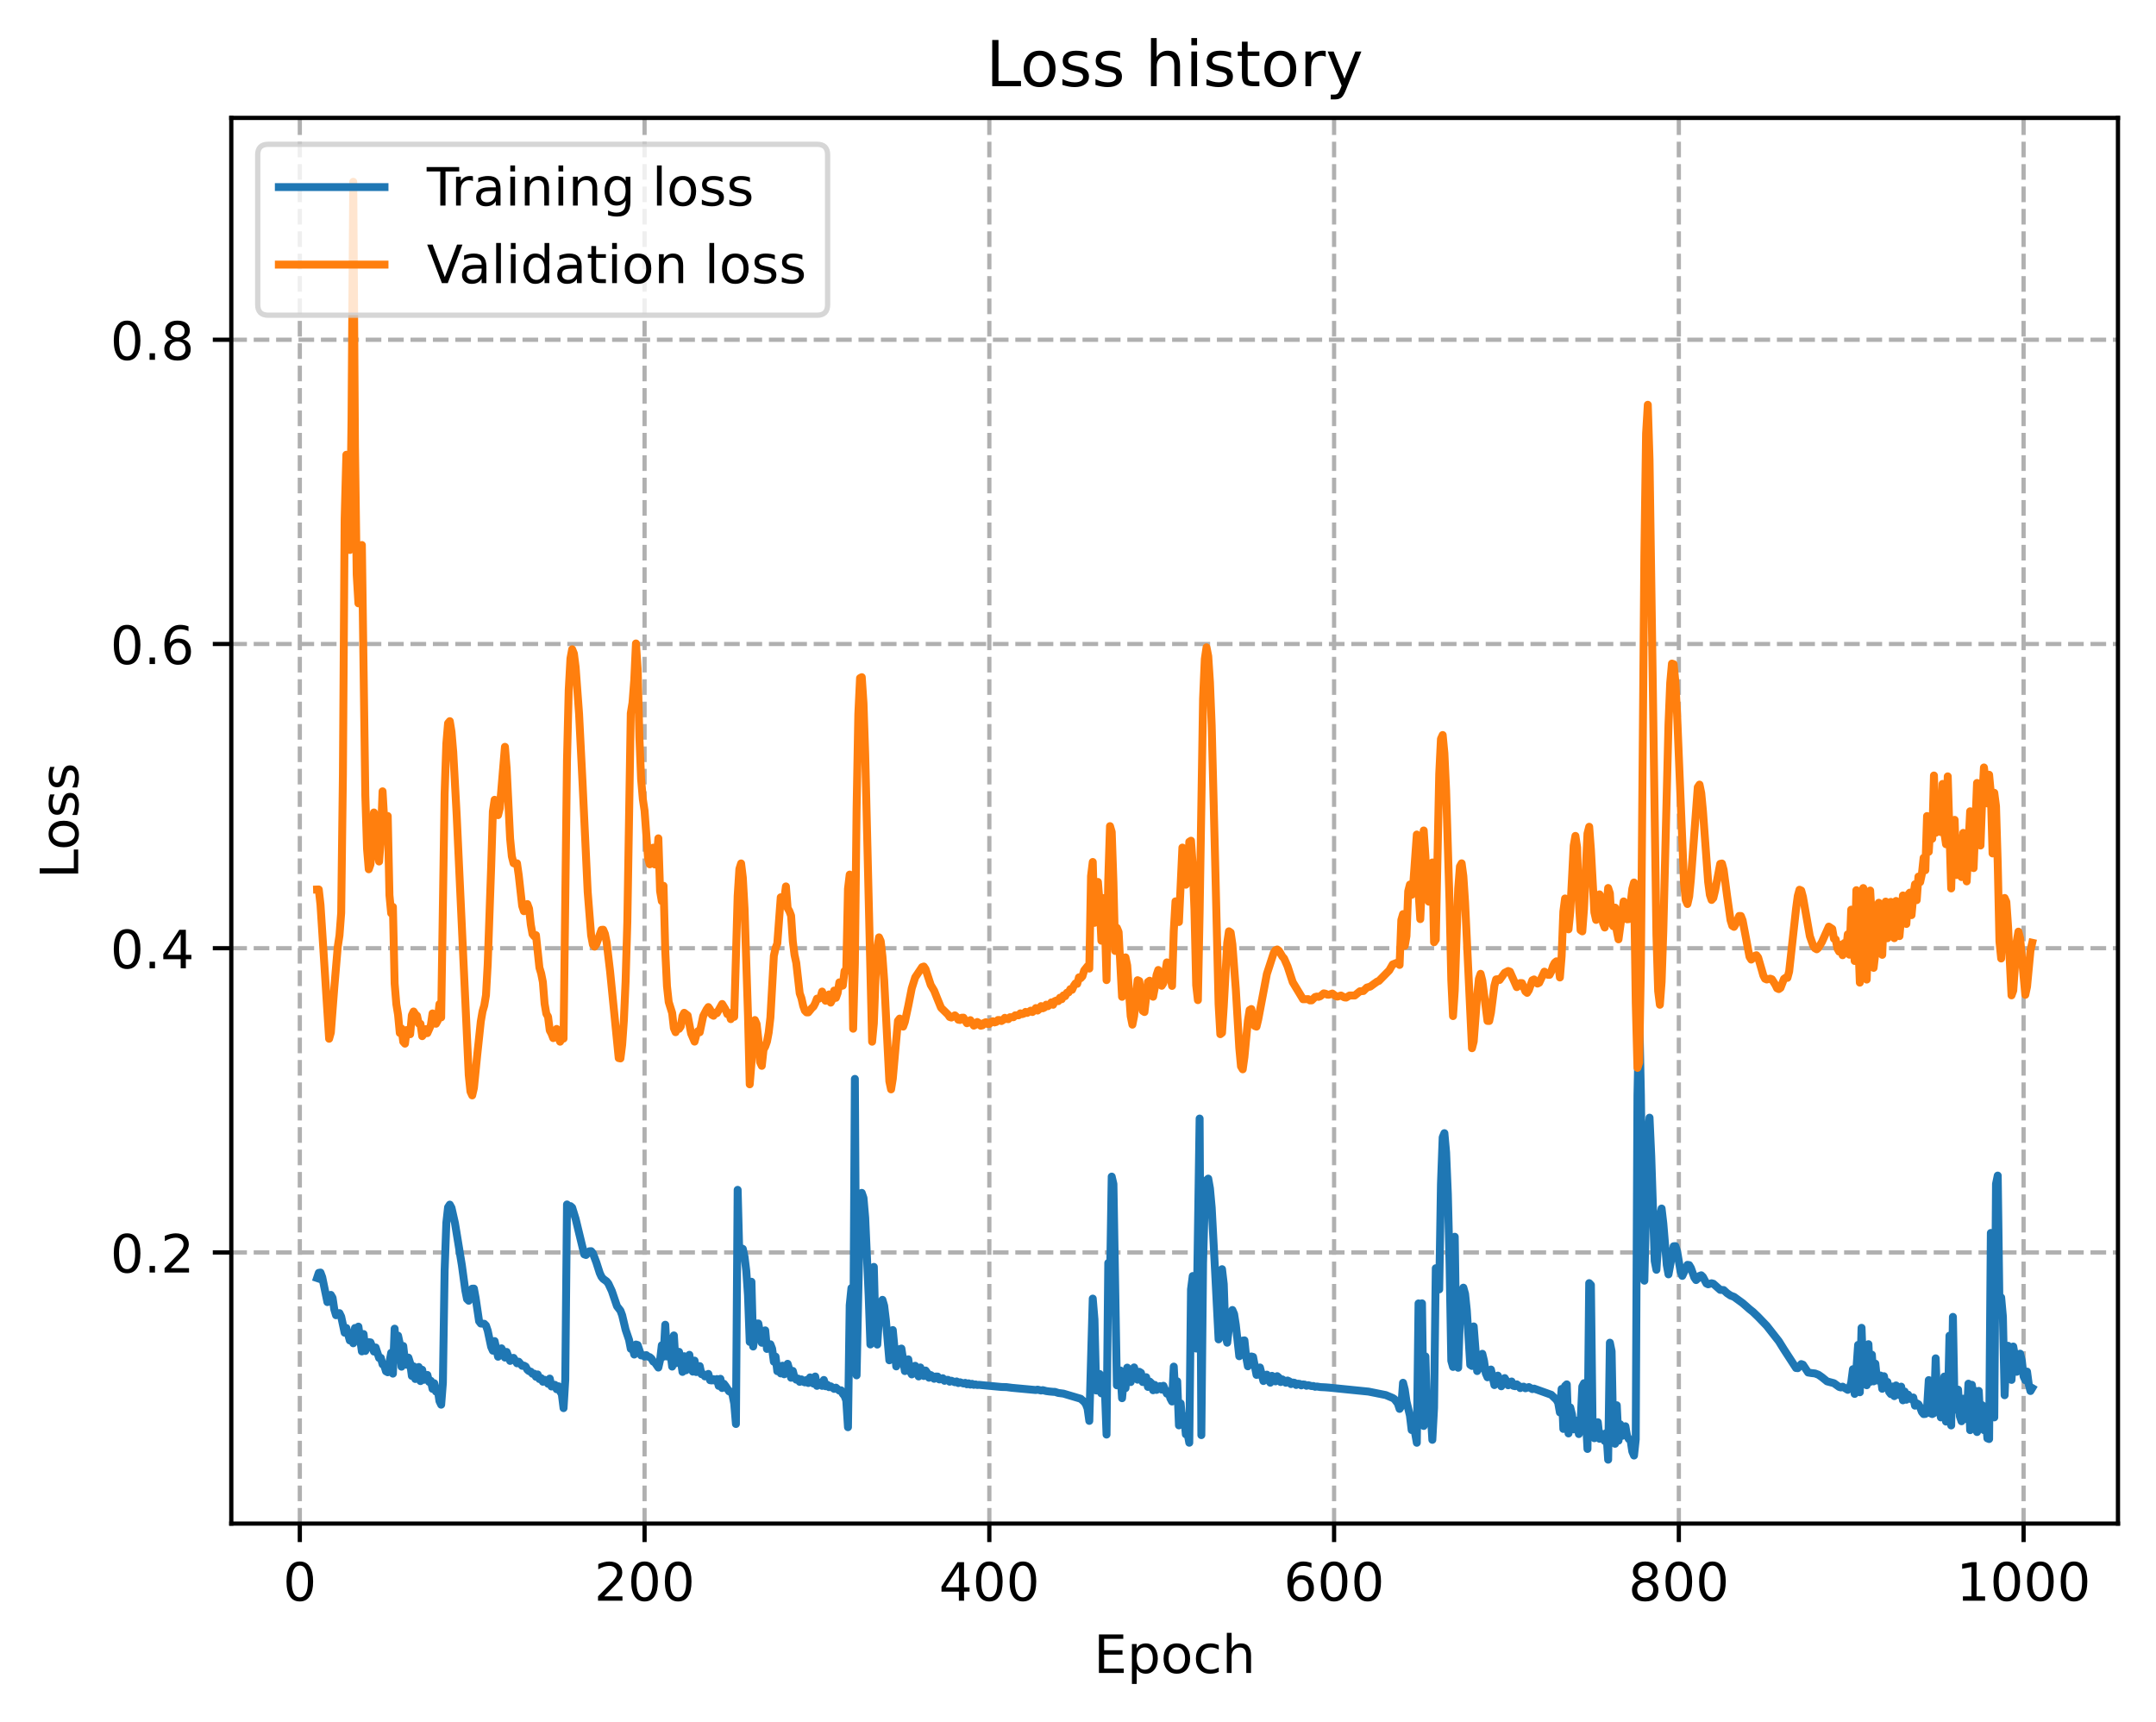 <?xml version="1.0" encoding="utf-8" standalone="no"?>
<!DOCTYPE svg PUBLIC "-//W3C//DTD SVG 1.1//EN"
  "http://www.w3.org/Graphics/SVG/1.1/DTD/svg11.dtd">
<!-- Created with matplotlib (https://matplotlib.org/) -->
<svg height="325.986pt" version="1.1" viewBox="0 0 408.101 325.986" width="408.101pt" xmlns="http://www.w3.org/2000/svg" xmlns:xlink="http://www.w3.org/1999/xlink">
 <defs>
  <style type="text/css">
*{stroke-linecap:butt;stroke-linejoin:round;}
  </style>
 </defs>
 <g id="figure_1">
  <g id="patch_1">
   <path d="M 0 325.986 
L 408.101 325.986 
L 408.101 0 
L 0 0 
z
" style="fill:#ffffff;"/>
  </g>
  <g id="axes_1">
   <g id="patch_2">
    <path d="M 43.781 288.43 
L 400.901 288.43 
L 400.901 22.318 
L 43.781 22.318 
z
" style="fill:#ffffff;"/>
   </g>
   <g id="matplotlib.axis_1">
    <g id="xtick_1">
     <g id="line2d_1">
      <path clip-path="url(#pefa8f938ba)" d="M 56.751 288.43 
L 56.751 22.318 
" style="fill:none;stroke:#b0b0b0;stroke-dasharray:2.96,1.28;stroke-dashoffset:0;stroke-width:0.8;"/>
     </g>
     <g id="line2d_2">
      <defs>
       <path d="M 0 0 
L 0 3.5 
" id="m67a3e773f5" style="stroke:#000000;stroke-width:0.8;"/>
      </defs>
      <g>
       <use style="stroke:#000000;stroke-width:0.8;" x="56.751" xlink:href="#m67a3e773f5" y="288.43"/>
      </g>
     </g>
     <g id="text_1">
      <!-- 0 -->
      <defs>
       <path d="M 31.781 66.406 
Q 24.172 66.406 20.328 58.906 
Q 16.5 51.422 16.5 36.375 
Q 16.5 21.391 20.328 13.891 
Q 24.172 6.391 31.781 6.391 
Q 39.453 6.391 43.281 13.891 
Q 47.125 21.391 47.125 36.375 
Q 47.125 51.422 43.281 58.906 
Q 39.453 66.406 31.781 66.406 
z
M 31.781 74.219 
Q 44.047 74.219 50.516 64.516 
Q 56.984 54.828 56.984 36.375 
Q 56.984 17.969 50.516 8.266 
Q 44.047 -1.422 31.781 -1.422 
Q 19.531 -1.422 13.062 8.266 
Q 6.594 17.969 6.594 36.375 
Q 6.594 54.828 13.062 64.516 
Q 19.531 74.219 31.781 74.219 
z
" id="DejaVuSans-48"/>
      </defs>
      <g transform="translate(53.57 303.029)scale(0.1 -0.1)">
       <use xlink:href="#DejaVuSans-48"/>
      </g>
     </g>
    </g>
    <g id="xtick_2">
     <g id="line2d_3">
      <path clip-path="url(#pefa8f938ba)" d="M 122.008 288.43 
L 122.008 22.318 
" style="fill:none;stroke:#b0b0b0;stroke-dasharray:2.96,1.28;stroke-dashoffset:0;stroke-width:0.8;"/>
     </g>
     <g id="line2d_4">
      <g>
       <use style="stroke:#000000;stroke-width:0.8;" x="122.008" xlink:href="#m67a3e773f5" y="288.43"/>
      </g>
     </g>
     <g id="text_2">
      <!-- 200 -->
      <defs>
       <path d="M 19.188 8.297 
L 53.609 8.297 
L 53.609 0 
L 7.328 0 
L 7.328 8.297 
Q 12.938 14.109 22.625 23.891 
Q 32.328 33.688 34.812 36.531 
Q 39.547 41.844 41.422 45.531 
Q 43.312 49.219 43.312 52.781 
Q 43.312 58.594 39.234 62.25 
Q 35.156 65.922 28.609 65.922 
Q 23.969 65.922 18.812 64.312 
Q 13.672 62.703 7.812 59.422 
L 7.812 69.391 
Q 13.766 71.781 18.938 73 
Q 24.125 74.219 28.422 74.219 
Q 39.75 74.219 46.484 68.547 
Q 53.219 62.891 53.219 53.422 
Q 53.219 48.922 51.531 44.891 
Q 49.859 40.875 45.406 35.406 
Q 44.188 33.984 37.641 27.219 
Q 31.109 20.453 19.188 8.297 
z
" id="DejaVuSans-50"/>
      </defs>
      <g transform="translate(112.465 303.029)scale(0.1 -0.1)">
       <use xlink:href="#DejaVuSans-50"/>
       <use x="63.623" xlink:href="#DejaVuSans-48"/>
       <use x="127.246" xlink:href="#DejaVuSans-48"/>
      </g>
     </g>
    </g>
    <g id="xtick_3">
     <g id="line2d_5">
      <path clip-path="url(#pefa8f938ba)" d="M 187.266 288.43 
L 187.266 22.318 
" style="fill:none;stroke:#b0b0b0;stroke-dasharray:2.96,1.28;stroke-dashoffset:0;stroke-width:0.8;"/>
     </g>
     <g id="line2d_6">
      <g>
       <use style="stroke:#000000;stroke-width:0.8;" x="187.266" xlink:href="#m67a3e773f5" y="288.43"/>
      </g>
     </g>
     <g id="text_3">
      <!-- 400 -->
      <defs>
       <path d="M 37.797 64.312 
L 12.891 25.391 
L 37.797 25.391 
z
M 35.203 72.906 
L 47.609 72.906 
L 47.609 25.391 
L 58.016 25.391 
L 58.016 17.188 
L 47.609 17.188 
L 47.609 0 
L 37.797 0 
L 37.797 17.188 
L 4.891 17.188 
L 4.891 26.703 
z
" id="DejaVuSans-52"/>
      </defs>
      <g transform="translate(177.722 303.029)scale(0.1 -0.1)">
       <use xlink:href="#DejaVuSans-52"/>
       <use x="63.623" xlink:href="#DejaVuSans-48"/>
       <use x="127.246" xlink:href="#DejaVuSans-48"/>
      </g>
     </g>
    </g>
    <g id="xtick_4">
     <g id="line2d_7">
      <path clip-path="url(#pefa8f938ba)" d="M 252.523 288.43 
L 252.523 22.318 
" style="fill:none;stroke:#b0b0b0;stroke-dasharray:2.96,1.28;stroke-dashoffset:0;stroke-width:0.8;"/>
     </g>
     <g id="line2d_8">
      <g>
       <use style="stroke:#000000;stroke-width:0.8;" x="252.523" xlink:href="#m67a3e773f5" y="288.43"/>
      </g>
     </g>
     <g id="text_4">
      <!-- 600 -->
      <defs>
       <path d="M 33.016 40.375 
Q 26.375 40.375 22.484 35.828 
Q 18.609 31.297 18.609 23.391 
Q 18.609 15.531 22.484 10.953 
Q 26.375 6.391 33.016 6.391 
Q 39.656 6.391 43.531 10.953 
Q 47.406 15.531 47.406 23.391 
Q 47.406 31.297 43.531 35.828 
Q 39.656 40.375 33.016 40.375 
z
M 52.594 71.297 
L 52.594 62.312 
Q 48.875 64.062 45.094 64.984 
Q 41.312 65.922 37.594 65.922 
Q 27.828 65.922 22.672 59.328 
Q 17.531 52.734 16.797 39.406 
Q 19.672 43.656 24.016 45.922 
Q 28.375 48.188 33.594 48.188 
Q 44.578 48.188 50.953 41.516 
Q 57.328 34.859 57.328 23.391 
Q 57.328 12.156 50.688 5.359 
Q 44.047 -1.422 33.016 -1.422 
Q 20.359 -1.422 13.672 8.266 
Q 6.984 17.969 6.984 36.375 
Q 6.984 53.656 15.188 63.938 
Q 23.391 74.219 37.203 74.219 
Q 40.922 74.219 44.703 73.484 
Q 48.484 72.75 52.594 71.297 
z
" id="DejaVuSans-54"/>
      </defs>
      <g transform="translate(242.979 303.029)scale(0.1 -0.1)">
       <use xlink:href="#DejaVuSans-54"/>
       <use x="63.623" xlink:href="#DejaVuSans-48"/>
       <use x="127.246" xlink:href="#DejaVuSans-48"/>
      </g>
     </g>
    </g>
    <g id="xtick_5">
     <g id="line2d_9">
      <path clip-path="url(#pefa8f938ba)" d="M 317.78 288.43 
L 317.78 22.318 
" style="fill:none;stroke:#b0b0b0;stroke-dasharray:2.96,1.28;stroke-dashoffset:0;stroke-width:0.8;"/>
     </g>
     <g id="line2d_10">
      <g>
       <use style="stroke:#000000;stroke-width:0.8;" x="317.78" xlink:href="#m67a3e773f5" y="288.43"/>
      </g>
     </g>
     <g id="text_5">
      <!-- 800 -->
      <defs>
       <path d="M 31.781 34.625 
Q 24.75 34.625 20.719 30.859 
Q 16.703 27.094 16.703 20.516 
Q 16.703 13.922 20.719 10.156 
Q 24.75 6.391 31.781 6.391 
Q 38.812 6.391 42.859 10.172 
Q 46.922 13.969 46.922 20.516 
Q 46.922 27.094 42.891 30.859 
Q 38.875 34.625 31.781 34.625 
z
M 21.922 38.812 
Q 15.578 40.375 12.031 44.719 
Q 8.5 49.078 8.5 55.328 
Q 8.5 64.062 14.719 69.141 
Q 20.953 74.219 31.781 74.219 
Q 42.672 74.219 48.875 69.141 
Q 55.078 64.062 55.078 55.328 
Q 55.078 49.078 51.531 44.719 
Q 48 40.375 41.703 38.812 
Q 48.828 37.156 52.797 32.312 
Q 56.781 27.484 56.781 20.516 
Q 56.781 9.906 50.312 4.234 
Q 43.844 -1.422 31.781 -1.422 
Q 19.734 -1.422 13.25 4.234 
Q 6.781 9.906 6.781 20.516 
Q 6.781 27.484 10.781 32.312 
Q 14.797 37.156 21.922 38.812 
z
M 18.312 54.391 
Q 18.312 48.734 21.844 45.562 
Q 25.391 42.391 31.781 42.391 
Q 38.141 42.391 41.719 45.562 
Q 45.312 48.734 45.312 54.391 
Q 45.312 60.062 41.719 63.234 
Q 38.141 66.406 31.781 66.406 
Q 25.391 66.406 21.844 63.234 
Q 18.312 60.062 18.312 54.391 
z
" id="DejaVuSans-56"/>
      </defs>
      <g transform="translate(308.236 303.029)scale(0.1 -0.1)">
       <use xlink:href="#DejaVuSans-56"/>
       <use x="63.623" xlink:href="#DejaVuSans-48"/>
       <use x="127.246" xlink:href="#DejaVuSans-48"/>
      </g>
     </g>
    </g>
    <g id="xtick_6">
     <g id="line2d_11">
      <path clip-path="url(#pefa8f938ba)" d="M 383.037 288.43 
L 383.037 22.318 
" style="fill:none;stroke:#b0b0b0;stroke-dasharray:2.96,1.28;stroke-dashoffset:0;stroke-width:0.8;"/>
     </g>
     <g id="line2d_12">
      <g>
       <use style="stroke:#000000;stroke-width:0.8;" x="383.037" xlink:href="#m67a3e773f5" y="288.43"/>
      </g>
     </g>
     <g id="text_6">
      <!-- 1000 -->
      <defs>
       <path d="M 12.406 8.297 
L 28.516 8.297 
L 28.516 63.922 
L 10.984 60.406 
L 10.984 69.391 
L 28.422 72.906 
L 38.281 72.906 
L 38.281 8.297 
L 54.391 8.297 
L 54.391 0 
L 12.406 0 
z
" id="DejaVuSans-49"/>
      </defs>
      <g transform="translate(370.312 303.029)scale(0.1 -0.1)">
       <use xlink:href="#DejaVuSans-49"/>
       <use x="63.623" xlink:href="#DejaVuSans-48"/>
       <use x="127.246" xlink:href="#DejaVuSans-48"/>
       <use x="190.869" xlink:href="#DejaVuSans-48"/>
      </g>
     </g>
    </g>
    <g id="text_7">
     <!-- Epoch -->
     <defs>
      <path d="M 9.812 72.906 
L 55.906 72.906 
L 55.906 64.594 
L 19.672 64.594 
L 19.672 43.016 
L 54.391 43.016 
L 54.391 34.719 
L 19.672 34.719 
L 19.672 8.297 
L 56.781 8.297 
L 56.781 0 
L 9.812 0 
z
" id="DejaVuSans-69"/>
      <path d="M 18.109 8.203 
L 18.109 -20.797 
L 9.078 -20.797 
L 9.078 54.688 
L 18.109 54.688 
L 18.109 46.391 
Q 20.953 51.266 25.266 53.625 
Q 29.594 56 35.594 56 
Q 45.562 56 51.781 48.094 
Q 58.016 40.188 58.016 27.297 
Q 58.016 14.406 51.781 6.484 
Q 45.562 -1.422 35.594 -1.422 
Q 29.594 -1.422 25.266 0.953 
Q 20.953 3.328 18.109 8.203 
z
M 48.688 27.297 
Q 48.688 37.203 44.609 42.844 
Q 40.531 48.484 33.406 48.484 
Q 26.266 48.484 22.188 42.844 
Q 18.109 37.203 18.109 27.297 
Q 18.109 17.391 22.188 11.75 
Q 26.266 6.109 33.406 6.109 
Q 40.531 6.109 44.609 11.75 
Q 48.688 17.391 48.688 27.297 
z
" id="DejaVuSans-112"/>
      <path d="M 30.609 48.391 
Q 23.391 48.391 19.188 42.75 
Q 14.984 37.109 14.984 27.297 
Q 14.984 17.484 19.156 11.844 
Q 23.344 6.203 30.609 6.203 
Q 37.797 6.203 41.984 11.859 
Q 46.188 17.531 46.188 27.297 
Q 46.188 37.016 41.984 42.703 
Q 37.797 48.391 30.609 48.391 
z
M 30.609 56 
Q 42.328 56 49.016 48.375 
Q 55.719 40.766 55.719 27.297 
Q 55.719 13.875 49.016 6.219 
Q 42.328 -1.422 30.609 -1.422 
Q 18.844 -1.422 12.172 6.219 
Q 5.516 13.875 5.516 27.297 
Q 5.516 40.766 12.172 48.375 
Q 18.844 56 30.609 56 
z
" id="DejaVuSans-111"/>
      <path d="M 48.781 52.594 
L 48.781 44.188 
Q 44.969 46.297 41.141 47.344 
Q 37.312 48.391 33.406 48.391 
Q 24.656 48.391 19.812 42.844 
Q 14.984 37.312 14.984 27.297 
Q 14.984 17.281 19.812 11.734 
Q 24.656 6.203 33.406 6.203 
Q 37.312 6.203 41.141 7.25 
Q 44.969 8.297 48.781 10.406 
L 48.781 2.094 
Q 45.016 0.344 40.984 -0.531 
Q 36.969 -1.422 32.422 -1.422 
Q 20.062 -1.422 12.781 6.344 
Q 5.516 14.109 5.516 27.297 
Q 5.516 40.672 12.859 48.328 
Q 20.219 56 33.016 56 
Q 37.156 56 41.109 55.141 
Q 45.062 54.297 48.781 52.594 
z
" id="DejaVuSans-99"/>
      <path d="M 54.891 33.016 
L 54.891 0 
L 45.906 0 
L 45.906 32.719 
Q 45.906 40.484 42.875 44.328 
Q 39.844 48.188 33.797 48.188 
Q 26.516 48.188 22.312 43.547 
Q 18.109 38.922 18.109 30.906 
L 18.109 0 
L 9.078 0 
L 9.078 75.984 
L 18.109 75.984 
L 18.109 46.188 
Q 21.344 51.125 25.703 53.562 
Q 30.078 56 35.797 56 
Q 45.219 56 50.047 50.172 
Q 54.891 44.344 54.891 33.016 
z
" id="DejaVuSans-104"/>
     </defs>
     <g transform="translate(207.03 316.707)scale(0.1 -0.1)">
      <use xlink:href="#DejaVuSans-69"/>
      <use x="63.184" xlink:href="#DejaVuSans-112"/>
      <use x="126.66" xlink:href="#DejaVuSans-111"/>
      <use x="187.842" xlink:href="#DejaVuSans-99"/>
      <use x="242.822" xlink:href="#DejaVuSans-104"/>
     </g>
    </g>
   </g>
   <g id="matplotlib.axis_2">
    <g id="ytick_1">
     <g id="line2d_13">
      <path clip-path="url(#pefa8f938ba)" d="M 43.781 237.1 
L 400.901 237.1 
" style="fill:none;stroke:#b0b0b0;stroke-dasharray:2.96,1.28;stroke-dashoffset:0;stroke-width:0.8;"/>
     </g>
     <g id="line2d_14">
      <defs>
       <path d="M 0 0 
L -3.5 0 
" id="m43a30f9b31" style="stroke:#000000;stroke-width:0.8;"/>
      </defs>
      <g>
       <use style="stroke:#000000;stroke-width:0.8;" x="43.781" xlink:href="#m43a30f9b31" y="237.1"/>
      </g>
     </g>
     <g id="text_8">
      <!-- 0.2 -->
      <defs>
       <path d="M 10.688 12.406 
L 21 12.406 
L 21 0 
L 10.688 0 
z
" id="DejaVuSans-46"/>
      </defs>
      <g transform="translate(20.878 240.899)scale(0.1 -0.1)">
       <use xlink:href="#DejaVuSans-48"/>
       <use x="63.623" xlink:href="#DejaVuSans-46"/>
       <use x="95.41" xlink:href="#DejaVuSans-50"/>
      </g>
     </g>
    </g>
    <g id="ytick_2">
     <g id="line2d_15">
      <path clip-path="url(#pefa8f938ba)" d="M 43.781 179.506 
L 400.901 179.506 
" style="fill:none;stroke:#b0b0b0;stroke-dasharray:2.96,1.28;stroke-dashoffset:0;stroke-width:0.8;"/>
     </g>
     <g id="line2d_16">
      <g>
       <use style="stroke:#000000;stroke-width:0.8;" x="43.781" xlink:href="#m43a30f9b31" y="179.506"/>
      </g>
     </g>
     <g id="text_9">
      <!-- 0.4 -->
      <g transform="translate(20.878 183.305)scale(0.1 -0.1)">
       <use xlink:href="#DejaVuSans-48"/>
       <use x="63.623" xlink:href="#DejaVuSans-46"/>
       <use x="95.41" xlink:href="#DejaVuSans-52"/>
      </g>
     </g>
    </g>
    <g id="ytick_3">
     <g id="line2d_17">
      <path clip-path="url(#pefa8f938ba)" d="M 43.781 121.912 
L 400.901 121.912 
" style="fill:none;stroke:#b0b0b0;stroke-dasharray:2.96,1.28;stroke-dashoffset:0;stroke-width:0.8;"/>
     </g>
     <g id="line2d_18">
      <g>
       <use style="stroke:#000000;stroke-width:0.8;" x="43.781" xlink:href="#m43a30f9b31" y="121.912"/>
      </g>
     </g>
     <g id="text_10">
      <!-- 0.6 -->
      <g transform="translate(20.878 125.711)scale(0.1 -0.1)">
       <use xlink:href="#DejaVuSans-48"/>
       <use x="63.623" xlink:href="#DejaVuSans-46"/>
       <use x="95.41" xlink:href="#DejaVuSans-54"/>
      </g>
     </g>
    </g>
    <g id="ytick_4">
     <g id="line2d_19">
      <path clip-path="url(#pefa8f938ba)" d="M 43.781 64.318 
L 400.901 64.318 
" style="fill:none;stroke:#b0b0b0;stroke-dasharray:2.96,1.28;stroke-dashoffset:0;stroke-width:0.8;"/>
     </g>
     <g id="line2d_20">
      <g>
       <use style="stroke:#000000;stroke-width:0.8;" x="43.781" xlink:href="#m43a30f9b31" y="64.318"/>
      </g>
     </g>
     <g id="text_11">
      <!-- 0.8 -->
      <g transform="translate(20.878 68.117)scale(0.1 -0.1)">
       <use xlink:href="#DejaVuSans-48"/>
       <use x="63.623" xlink:href="#DejaVuSans-46"/>
       <use x="95.41" xlink:href="#DejaVuSans-56"/>
      </g>
     </g>
    </g>
    <g id="text_12">
     <!-- Loss -->
     <defs>
      <path d="M 9.812 72.906 
L 19.672 72.906 
L 19.672 8.297 
L 55.172 8.297 
L 55.172 0 
L 9.812 0 
z
" id="DejaVuSans-76"/>
      <path d="M 44.281 53.078 
L 44.281 44.578 
Q 40.484 46.531 36.375 47.5 
Q 32.281 48.484 27.875 48.484 
Q 21.188 48.484 17.844 46.438 
Q 14.5 44.391 14.5 40.281 
Q 14.5 37.156 16.891 35.375 
Q 19.281 33.594 26.516 31.984 
L 29.594 31.297 
Q 39.156 29.25 43.188 25.516 
Q 47.219 21.781 47.219 15.094 
Q 47.219 7.469 41.188 3.016 
Q 35.156 -1.422 24.609 -1.422 
Q 20.219 -1.422 15.453 -0.562 
Q 10.688 0.297 5.422 2 
L 5.422 11.281 
Q 10.406 8.688 15.234 7.391 
Q 20.062 6.109 24.812 6.109 
Q 31.156 6.109 34.562 8.281 
Q 37.984 10.453 37.984 14.406 
Q 37.984 18.062 35.516 20.016 
Q 33.062 21.969 24.703 23.781 
L 21.578 24.516 
Q 13.234 26.266 9.516 29.906 
Q 5.812 33.547 5.812 39.891 
Q 5.812 47.609 11.281 51.797 
Q 16.75 56 26.812 56 
Q 31.781 56 36.172 55.266 
Q 40.578 54.547 44.281 53.078 
z
" id="DejaVuSans-115"/>
     </defs>
     <g transform="translate(14.798 166.341)rotate(-90)scale(0.1 -0.1)">
      <use xlink:href="#DejaVuSans-76"/>
      <use x="53.963" xlink:href="#DejaVuSans-111"/>
      <use x="115.145" xlink:href="#DejaVuSans-115"/>
      <use x="167.244" xlink:href="#DejaVuSans-115"/>
     </g>
    </g>
   </g>
   <g id="line2d_21">
    <path clip-path="url(#pefa8f938ba)" d="M 60.014 241.942 
L 60.34 240.964 
L 60.667 240.912 
L 60.993 241.787 
L 61.972 246.502 
L 62.298 246.365 
L 62.624 245.133 
L 62.951 245.687 
L 63.277 247.888 
L 63.603 248.984 
L 64.256 248.587 
L 64.582 249.251 
L 65.235 252.294 
L 65.561 251.401 
L 66.213 253.763 
L 66.54 253.012 
L 66.866 254.295 
L 67.192 251.4 
L 67.519 252.845 
L 67.845 251.142 
L 68.497 255.835 
L 68.824 252.547 
L 69.15 255.751 
L 69.803 254.086 
L 70.129 254.123 
L 70.781 255.863 
L 71.108 255.091 
L 71.76 257.086 
L 72.087 257.053 
L 72.413 258.283 
L 72.739 258.53 
L 73.065 259.603 
L 73.392 259.784 
L 74.044 256.094 
L 74.371 260.045 
L 74.697 251.53 
L 75.023 257.41 
L 75.349 252.853 
L 75.676 254.375 
L 76.002 258.726 
L 76.328 254.809 
L 76.655 257.691 
L 76.981 258.364 
L 77.307 257.008 
L 77.633 258.043 
L 77.96 260.484 
L 78.286 258.662 
L 78.612 261.057 
L 78.939 258.949 
L 79.265 258.781 
L 79.591 261.455 
L 79.917 259.31 
L 80.244 261.21 
L 80.57 260.628 
L 80.896 260.285 
L 81.223 261.616 
L 81.549 261.397 
L 81.875 262.932 
L 82.201 261.86 
L 82.528 263.442 
L 82.854 262.996 
L 83.18 265.242 
L 83.507 265.924 
L 83.833 261.77 
L 84.159 240.585 
L 84.485 231.48 
L 84.812 228.545 
L 85.138 228.047 
L 85.464 228.651 
L 86.117 231.533 
L 87.422 239.502 
L 88.075 244.284 
L 88.401 245.927 
L 88.727 246.245 
L 89.38 243.96 
L 89.706 243.947 
L 90.032 245.715 
L 90.685 250.122 
L 91.011 250.558 
L 91.664 250.607 
L 91.99 250.933 
L 92.316 251.895 
L 92.969 254.971 
L 93.295 255.701 
L 93.621 253.878 
L 94.274 256.84 
L 94.927 255.251 
L 95.253 255.85 
L 95.579 257.008 
L 95.905 255.933 
L 96.558 257.632 
L 96.884 257.108 
L 97.211 257.059 
L 97.863 258.09 
L 98.189 257.784 
L 98.842 258.567 
L 99.168 258.521 
L 99.495 258.697 
L 99.821 259.304 
L 100.147 259.575 
L 100.473 259.672 
L 100.8 260.071 
L 101.126 260.052 
L 101.452 260.642 
L 101.779 260.194 
L 102.105 261.067 
L 102.431 260.886 
L 102.757 261.578 
L 103.084 261.202 
L 103.41 261.443 
L 103.736 261.963 
L 104.063 260.978 
L 104.389 262.477 
L 104.715 262.217 
L 105.041 262.157 
L 105.368 262.995 
L 105.694 262.427 
L 106.02 263.386 
L 106.347 263.961 
L 106.673 266.572 
L 106.999 261.197 
L 107.325 228.013 
L 107.652 229.777 
L 107.978 228.327 
L 108.304 228.611 
L 108.957 230.728 
L 110.588 237.46 
L 110.915 237.581 
L 111.567 236.882 
L 111.893 236.859 
L 112.22 237.242 
L 112.872 238.968 
L 113.525 241.001 
L 113.851 241.704 
L 114.177 242.103 
L 114.83 242.577 
L 115.156 242.996 
L 115.809 244.393 
L 116.788 247.275 
L 117.44 248.119 
L 117.767 248.998 
L 118.419 251.729 
L 119.072 253.656 
L 119.398 255.347 
L 119.724 255.154 
L 120.051 256.429 
L 120.377 254.53 
L 120.703 254.625 
L 121.356 256.59 
L 121.682 256.565 
L 122.008 256.811 
L 122.335 256.542 
L 122.661 256.825 
L 122.987 256.919 
L 123.313 257.198 
L 123.64 257.753 
L 123.966 257.945 
L 124.619 258.895 
L 124.945 257.452 
L 125.271 254.664 
L 125.597 256.834 
L 125.924 250.782 
L 126.25 256.795 
L 126.576 253.411 
L 127.229 258.709 
L 127.555 252.81 
L 127.881 258.087 
L 128.534 255.918 
L 128.86 257.448 
L 129.187 259.718 
L 129.513 256.743 
L 129.839 259.419 
L 130.492 256.479 
L 130.818 259.155 
L 131.144 259.667 
L 131.471 257.577 
L 131.797 259.745 
L 132.123 258.786 
L 132.449 258.617 
L 132.776 260.141 
L 133.102 260.123 
L 133.428 260.567 
L 134.081 260.091 
L 134.407 261.29 
L 134.733 261.333 
L 135.06 261.091 
L 135.386 261.387 
L 135.712 261.066 
L 136.039 262.36 
L 136.365 261.019 
L 136.691 262.771 
L 137.017 261.959 
L 137.344 262.382 
L 137.996 263.392 
L 138.323 263.446 
L 138.649 264.029 
L 138.975 265.698 
L 139.301 269.577 
L 139.628 225.249 
L 139.954 237.939 
L 140.28 236.273 
L 140.607 236.429 
L 140.933 237.92 
L 141.259 240.571 
L 141.585 245.219 
L 141.912 254.037 
L 142.238 242.648 
L 142.564 254.912 
L 143.217 250.558 
L 143.543 250.543 
L 144.196 254.201 
L 144.522 253.837 
L 144.848 251.853 
L 145.175 255.369 
L 145.501 255.135 
L 145.827 254.483 
L 146.153 255.324 
L 146.48 257.788 
L 146.806 256.819 
L 147.132 259.58 
L 147.459 258.917 
L 147.785 260.005 
L 148.111 258.539 
L 148.437 260.165 
L 148.764 259.959 
L 149.09 258.179 
L 149.416 259.282 
L 149.743 260.825 
L 150.069 259.528 
L 150.395 260.777 
L 150.721 261.187 
L 151.048 260.976 
L 151.374 261.598 
L 151.7 261.129 
L 152.027 261.563 
L 152.353 261.699 
L 152.679 261.236 
L 153.005 261.817 
L 153.332 260.753 
L 153.658 261.61 
L 153.984 261.936 
L 154.311 260.588 
L 154.637 262.357 
L 154.963 261.801 
L 155.289 261.758 
L 155.616 262.359 
L 155.942 261.241 
L 156.268 262.428 
L 156.595 262.143 
L 156.921 262.604 
L 157.247 262.441 
L 157.9 262.931 
L 158.226 262.695 
L 158.879 263.261 
L 159.205 263.198 
L 159.531 263.865 
L 159.857 264.246 
L 160.184 265.109 
L 160.51 270.186 
L 160.836 247.091 
L 161.163 243.842 
L 161.489 259.165 
L 161.815 204.245 
L 162.141 260.369 
L 162.794 228.968 
L 163.12 225.82 
L 163.447 226.779 
L 163.773 230.534 
L 164.425 245.282 
L 164.752 254.522 
L 165.078 245.417 
L 165.404 239.834 
L 165.731 252.313 
L 166.057 254.542 
L 166.383 249.35 
L 166.709 246.647 
L 167.036 246.07 
L 167.362 247.188 
L 167.688 249.891 
L 168.341 257.518 
L 168.667 255.263 
L 168.993 251.793 
L 169.646 258.674 
L 169.972 257.493 
L 170.299 255.408 
L 170.625 255.292 
L 171.277 259.56 
L 171.604 259.212 
L 171.93 257.331 
L 172.256 259.584 
L 172.583 260.19 
L 172.909 258.918 
L 173.235 258.557 
L 173.561 259.919 
L 173.888 260.575 
L 174.214 258.869 
L 174.54 260.132 
L 174.867 260.49 
L 175.193 259.451 
L 175.519 259.895 
L 175.845 260.817 
L 176.172 260.305 
L 176.498 260.517 
L 176.824 261.019 
L 177.151 260.59 
L 177.477 260.592 
L 177.803 261.142 
L 178.13 261.093 
L 178.456 260.908 
L 178.782 261.402 
L 179.108 261.228 
L 179.435 261.214 
L 179.761 261.569 
L 180.087 261.382 
L 180.74 261.672 
L 181.066 261.517 
L 181.392 261.827 
L 181.719 261.676 
L 182.371 261.909 
L 182.698 261.789 
L 183.024 262.059 
L 183.35 261.878 
L 183.676 262.121 
L 184.003 261.97 
L 184.329 262.168 
L 184.655 262.083 
L 184.982 262.193 
L 185.308 262.161 
L 185.96 262.228 
L 189.55 262.567 
L 190.528 262.593 
L 191.507 262.723 
L 196.075 263.147 
L 196.402 263.072 
L 197.054 263.237 
L 197.38 263.166 
L 198.033 263.342 
L 198.686 263.428 
L 199.338 263.487 
L 199.664 263.491 
L 200.317 263.697 
L 201.296 263.826 
L 204.559 264.795 
L 205.211 265.365 
L 205.538 265.812 
L 205.864 266.66 
L 206.19 268.989 
L 206.843 245.837 
L 207.169 249.786 
L 207.495 263.231 
L 207.822 263.24 
L 208.148 260.108 
L 208.474 263.777 
L 208.8 260.91 
L 209.127 262.793 
L 209.453 271.581 
L 209.779 239.088 
L 210.106 242.918 
L 210.432 222.74 
L 210.758 224.144 
L 211.411 262.26 
L 211.737 259.772 
L 212.063 259.442 
L 212.39 264.695 
L 212.716 261.152 
L 213.042 262.792 
L 213.368 258.905 
L 213.695 259.344 
L 214.021 261.642 
L 214.674 258.865 
L 215 260.276 
L 215.326 261.187 
L 215.652 259.688 
L 215.979 259.893 
L 216.305 261.642 
L 216.631 260.993 
L 216.958 260.714 
L 217.284 262.557 
L 217.61 261.536 
L 217.936 261.837 
L 218.263 263.188 
L 218.589 262.174 
L 218.915 263.125 
L 219.242 262.884 
L 219.568 262.41 
L 219.894 263.07 
L 220.22 262.342 
L 220.873 263.841 
L 221.199 263.433 
L 221.526 264.713 
L 221.852 265.319 
L 222.178 258.71 
L 222.504 264.793 
L 222.831 261.487 
L 223.157 269.84 
L 223.483 265.674 
L 223.81 269.204 
L 224.136 268.043 
L 224.462 271.541 
L 224.788 271.354 
L 225.115 273.125 
L 225.441 244.096 
L 225.767 241.563 
L 226.094 245.912 
L 226.42 255.295 
L 227.072 211.752 
L 227.399 271.683 
L 227.725 239.056 
L 228.051 227.229 
L 228.378 223.417 
L 228.704 223.123 
L 229.03 224.981 
L 229.356 228.596 
L 230.009 240.844 
L 230.662 253.56 
L 231.314 240.267 
L 231.64 243.085 
L 231.967 252.903 
L 232.293 254.19 
L 232.946 248.636 
L 233.272 247.994 
L 233.598 248.75 
L 233.924 250.818 
L 234.577 256.749 
L 234.903 256.39 
L 235.23 253.791 
L 235.556 253.744 
L 235.882 256.88 
L 236.208 258.657 
L 236.535 258.175 
L 236.861 256.792 
L 237.187 256.876 
L 237.84 260.282 
L 238.166 260.213 
L 238.492 258.877 
L 239.145 261.442 
L 239.471 260.598 
L 239.798 260.231 
L 240.124 261.262 
L 240.45 261.759 
L 240.776 260.459 
L 241.103 261.37 
L 241.429 261.509 
L 241.755 260.521 
L 242.082 260.798 
L 242.408 261.638 
L 242.734 261.133 
L 243.06 261.364 
L 243.387 261.77 
L 243.713 261.345 
L 244.039 261.5 
L 244.366 262.022 
L 244.692 261.73 
L 245.018 261.77 
L 245.344 262.19 
L 245.671 261.948 
L 245.997 261.98 
L 246.323 262.268 
L 246.65 262.081 
L 246.976 262.125 
L 247.302 262.344 
L 247.628 262.223 
L 248.281 262.407 
L 248.607 262.381 
L 248.934 262.531 
L 249.26 262.478 
L 249.912 262.585 
L 250.891 262.634 
L 251.544 262.685 
L 259.048 263.444 
L 262.311 264.099 
L 263.616 264.647 
L 263.943 264.858 
L 264.595 265.7 
L 264.922 266.717 
L 265.248 266.18 
L 265.574 261.768 
L 265.9 263.037 
L 266.227 265.295 
L 266.879 267.983 
L 267.206 270.721 
L 267.532 270.081 
L 267.858 271.277 
L 268.184 273.132 
L 268.511 246.747 
L 268.837 268.449 
L 269.163 246.733 
L 269.49 269.95 
L 269.816 256.779 
L 270.142 269.051 
L 270.468 265.512 
L 270.795 267.112 
L 271.121 272.574 
L 271.447 266.536 
L 271.774 240.085 
L 272.1 240.172 
L 272.426 244.095 
L 272.752 224.198 
L 273.079 215.297 
L 273.405 214.52 
L 273.731 218.161 
L 274.058 226.057 
L 274.384 239.284 
L 274.71 257.611 
L 275.036 258.772 
L 275.363 234.128 
L 275.689 255.936 
L 276.015 258.93 
L 276.342 249.71 
L 276.668 245.093 
L 276.994 243.766 
L 277.32 244.927 
L 277.647 248.044 
L 278.299 258.371 
L 278.626 258.589 
L 278.952 251.105 
L 279.604 259.557 
L 279.931 259.089 
L 280.257 257.308 
L 280.583 256.285 
L 280.91 257.635 
L 281.236 259.976 
L 281.562 260.738 
L 282.215 259.264 
L 282.867 262.21 
L 283.194 261.115 
L 283.52 260.418 
L 283.846 261.193 
L 284.172 262.441 
L 284.825 260.884 
L 285.151 261.429 
L 285.478 262.245 
L 285.804 261.744 
L 286.13 261.529 
L 286.456 262.347 
L 286.783 262.421 
L 287.109 262.07 
L 287.435 262.331 
L 287.762 262.78 
L 288.088 262.549 
L 288.414 262.506 
L 288.74 262.813 
L 289.393 262.585 
L 290.046 262.968 
L 290.372 262.873 
L 293.635 264.044 
L 294.614 264.985 
L 294.94 265.557 
L 295.266 267.395 
L 295.592 262.942 
L 295.919 270.512 
L 296.245 262.376 
L 296.571 262.07 
L 296.898 271.364 
L 297.224 266.435 
L 297.55 267.742 
L 297.876 270.597 
L 298.203 268.907 
L 298.529 269.216 
L 298.855 271.482 
L 299.182 269.289 
L 299.508 262.476 
L 299.834 261.85 
L 300.487 274.304 
L 300.813 242.908 
L 301.139 243.251 
L 301.466 271.231 
L 301.792 272.268 
L 302.118 269.715 
L 302.444 269.235 
L 302.771 272.374 
L 303.097 271.4 
L 303.423 271.594 
L 303.75 272.808 
L 304.076 271.256 
L 304.402 276.334 
L 304.728 254.183 
L 305.055 255.808 
L 305.381 273.048 
L 305.707 273.324 
L 306.034 266.028 
L 306.36 272.738 
L 306.686 269.624 
L 307.012 271.831 
L 307.665 270.003 
L 307.991 271.873 
L 308.318 272.427 
L 308.644 272.625 
L 308.97 274.782 
L 309.296 275.549 
L 309.623 272.489 
L 309.949 207.361 
L 310.275 191.45 
L 310.602 207.318 
L 310.928 234.268 
L 311.254 242.451 
L 311.907 215.077 
L 312.233 211.585 
L 312.559 218.828 
L 313.212 238.736 
L 313.538 240.384 
L 314.191 230.288 
L 314.517 228.788 
L 314.843 231.604 
L 315.496 239.461 
L 315.822 241.249 
L 316.801 235.927 
L 317.127 235.899 
L 317.454 236.875 
L 318.106 240.677 
L 318.432 241.539 
L 319.411 239.445 
L 319.738 239.49 
L 320.064 240.036 
L 320.716 241.859 
L 321.043 242.329 
L 321.369 242.032 
L 321.695 241.546 
L 322.022 241.424 
L 322.348 241.739 
L 323 242.975 
L 323.327 243.133 
L 323.979 242.932 
L 324.306 243.025 
L 325.611 244.183 
L 326.263 244.218 
L 326.916 244.817 
L 327.568 245.256 
L 328.221 245.503 
L 329.852 246.689 
L 330.505 247.257 
L 331.158 247.834 
L 331.81 248.351 
L 332.789 249.291 
L 334.42 250.985 
L 336.704 253.897 
L 337.683 255.468 
L 339.967 258.979 
L 340.294 259.008 
L 340.946 258.234 
L 341.272 258.351 
L 342.251 259.829 
L 342.904 259.936 
L 343.556 260.006 
L 344.209 260.255 
L 344.862 260.714 
L 345.84 261.507 
L 347.146 261.855 
L 348.124 262.562 
L 348.451 262.656 
L 348.777 262.506 
L 349.756 263.113 
L 350.082 262.833 
L 350.408 261.739 
L 350.735 259.203 
L 351.061 263.88 
L 351.714 254.598 
L 352.04 263.572 
L 352.366 251.367 
L 352.692 260.351 
L 353.019 255.394 
L 353.345 262.24 
L 353.671 254.465 
L 353.998 261.603 
L 354.324 256.452 
L 354.65 261.505 
L 354.976 258.147 
L 355.303 261.338 
L 355.629 260.505 
L 355.955 260.399 
L 356.282 262.911 
L 356.608 260.53 
L 356.934 262.356 
L 357.261 261.608 
L 357.587 263.498 
L 357.913 263.921 
L 358.239 262.479 
L 358.566 264.302 
L 358.892 262.277 
L 359.545 264.109 
L 359.871 262.506 
L 360.197 265.094 
L 360.523 263.428 
L 360.85 264.981 
L 361.176 264.015 
L 361.502 264.668 
L 361.829 264.902 
L 362.155 264.557 
L 362.481 266.107 
L 362.807 265.658 
L 363.134 265.85 
L 363.46 266.429 
L 363.786 267.3 
L 364.113 267.701 
L 364.439 267.668 
L 364.765 266.561 
L 365.091 261.266 
L 365.418 267.544 
L 365.744 267.697 
L 366.07 267.514 
L 366.397 257.146 
L 366.723 267.283 
L 367.049 265.628 
L 367.375 268.33 
L 367.702 268.293 
L 368.028 260.593 
L 368.354 269.121 
L 368.681 267.236 
L 369.007 252.857 
L 369.333 269.851 
L 369.659 249.298 
L 369.986 266.872 
L 370.312 264.282 
L 370.638 263.07 
L 370.965 268.097 
L 371.291 269.058 
L 371.617 264.784 
L 371.943 266.267 
L 372.27 268.656 
L 372.596 261.942 
L 372.922 270.742 
L 373.249 262.153 
L 373.575 264.656 
L 373.901 263.308 
L 374.227 271.098 
L 374.554 263.309 
L 374.88 269.686 
L 375.206 266.009 
L 375.533 270.745 
L 375.859 267.852 
L 376.185 272.294 
L 376.511 272.423 
L 376.838 233.41 
L 377.164 236.382 
L 377.49 268.328 
L 377.817 224.127 
L 378.143 222.549 
L 378.469 247.14 
L 378.795 245.622 
L 379.122 249.242 
L 379.448 264.131 
L 379.774 255.675 
L 380.101 254.768 
L 380.427 259.104 
L 380.753 261.228 
L 381.079 254.911 
L 381.406 256.721 
L 381.732 259.694 
L 382.385 256.264 
L 382.711 257.63 
L 383.037 260.567 
L 383.363 261.295 
L 383.69 259.654 
L 384.016 262.083 
L 384.342 263.332 
L 384.669 262.777 
L 384.669 262.777 
" style="fill:none;stroke:#1f77b4;stroke-linecap:square;stroke-width:1.5;"/>
   </g>
   <g id="line2d_22">
    <path clip-path="url(#pefa8f938ba)" d="M 60.014 168.398 
L 60.34 168.387 
L 60.667 171.303 
L 62.298 196.648 
L 62.624 195.481 
L 63.277 186.964 
L 63.929 179.259 
L 64.256 177.105 
L 64.582 172.817 
L 64.908 146.689 
L 65.235 98.332 
L 65.561 86.089 
L 65.887 103.958 
L 66.213 104.118 
L 66.54 79.474 
L 66.866 34.414 
L 67.192 84.613 
L 67.519 108.785 
L 67.845 114.222 
L 68.497 103.172 
L 69.15 150.581 
L 69.476 160.707 
L 69.803 164.563 
L 70.129 163.64 
L 70.781 153.811 
L 71.108 155.641 
L 71.434 161.218 
L 71.76 163.092 
L 72.087 158.781 
L 72.413 149.804 
L 72.739 155.481 
L 73.065 156.666 
L 73.392 154.475 
L 73.718 169.467 
L 74.044 172.888 
L 74.371 171.683 
L 74.697 186.182 
L 75.023 190.107 
L 75.349 192.102 
L 75.676 195.556 
L 76.002 194.703 
L 76.328 197.21 
L 76.655 197.576 
L 76.981 194.998 
L 77.307 195.25 
L 77.633 195.79 
L 77.96 192.184 
L 78.286 191.487 
L 78.612 192.01 
L 78.939 192.29 
L 79.265 193.783 
L 79.591 193.822 
L 79.917 196.154 
L 80.244 195.728 
L 80.57 194.825 
L 80.896 195.58 
L 81.549 194.106 
L 81.875 191.851 
L 82.201 192.497 
L 82.528 193.806 
L 82.854 193.228 
L 83.18 190.081 
L 83.507 192.612 
L 84.159 150.233 
L 84.485 140.78 
L 84.812 136.92 
L 85.138 136.523 
L 85.464 138.529 
L 85.791 142.372 
L 86.443 154.302 
L 88.727 203.51 
L 89.053 206.645 
L 89.38 207.368 
L 89.706 205.967 
L 90.359 199.466 
L 91.011 193.363 
L 91.337 191.469 
L 91.664 190.342 
L 91.99 188.394 
L 92.316 182.55 
L 92.969 164.154 
L 93.295 153.589 
L 93.621 151.409 
L 93.948 153.405 
L 94.274 154.318 
L 94.6 153.025 
L 95.579 141.382 
L 95.905 145.468 
L 96.558 158.749 
L 96.884 162.11 
L 97.211 163.414 
L 97.537 163.533 
L 97.863 163.43 
L 98.189 165.682 
L 98.842 171.5 
L 99.168 172.496 
L 99.495 172.109 
L 99.821 171.145 
L 100.147 172.029 
L 100.473 175.025 
L 100.8 176.844 
L 101.126 177.252 
L 101.452 177.032 
L 102.105 183.194 
L 102.431 184.273 
L 102.757 185.914 
L 103.084 190.011 
L 103.41 191.908 
L 103.736 192.469 
L 104.063 195.067 
L 104.389 195.67 
L 104.715 196.523 
L 105.041 196.303 
L 105.368 194.786 
L 105.694 196.435 
L 106.02 197.204 
L 106.347 196.53 
L 106.673 196.616 
L 107.325 143.972 
L 107.652 130.612 
L 107.978 124.668 
L 108.304 122.915 
L 108.631 123.722 
L 108.957 126.282 
L 109.609 135.112 
L 110.262 148.072 
L 111.241 168.832 
L 111.893 177.067 
L 112.22 178.799 
L 112.546 179.204 
L 112.872 178.756 
L 113.851 176.032 
L 114.177 176.004 
L 114.504 176.783 
L 114.83 178.379 
L 115.483 183.912 
L 117.114 200.309 
L 117.44 200.373 
L 117.767 197.79 
L 118.093 193.142 
L 118.419 185.761 
L 118.745 174.547 
L 119.398 135.035 
L 119.724 133.026 
L 120.051 128.808 
L 120.377 121.817 
L 120.703 126.646 
L 121.029 139.594 
L 121.356 147.51 
L 121.682 151.298 
L 122.008 153.484 
L 122.661 162.379 
L 122.987 163.621 
L 123.313 162.435 
L 123.64 160.472 
L 123.966 163.659 
L 124.292 162.816 
L 124.619 158.704 
L 124.945 168.694 
L 125.271 170.6 
L 125.597 167.691 
L 125.924 180.007 
L 126.25 186.695 
L 126.576 189.684 
L 127.229 191.77 
L 127.555 194.653 
L 127.881 195.405 
L 128.208 194.292 
L 128.534 194.784 
L 128.86 194.307 
L 129.187 192.345 
L 129.513 191.731 
L 130.165 192.236 
L 130.818 195.662 
L 131.471 197.188 
L 131.797 195.925 
L 132.123 195.196 
L 132.449 195.425 
L 133.102 192.36 
L 133.755 191.095 
L 134.081 190.645 
L 134.407 191.092 
L 134.733 192.111 
L 135.06 192.293 
L 135.386 191.695 
L 135.712 191.806 
L 136.691 190.063 
L 137.344 191.132 
L 137.67 191.987 
L 137.996 191.748 
L 138.323 192.933 
L 138.649 192.519 
L 138.975 192.502 
L 139.628 169.625 
L 139.954 164.502 
L 140.28 163.458 
L 140.607 166.148 
L 140.933 171.991 
L 141.585 192.21 
L 141.912 205.273 
L 142.238 201.27 
L 142.564 195.484 
L 142.891 193.103 
L 143.217 193.844 
L 143.543 196.721 
L 143.869 201.07 
L 144.196 201.776 
L 144.522 198.717 
L 144.848 198.114 
L 145.175 197.187 
L 145.501 195.469 
L 145.827 192.636 
L 146.48 180.948 
L 146.806 179.483 
L 147.132 178.618 
L 147.785 169.864 
L 148.111 170.95 
L 148.437 170.31 
L 148.764 167.805 
L 149.09 171.914 
L 149.416 172.494 
L 149.743 173.348 
L 150.069 178.214 
L 150.395 180.78 
L 150.721 182.28 
L 151.374 188.041 
L 151.7 188.963 
L 152.027 190.416 
L 152.353 191.327 
L 152.679 191.655 
L 153.005 191.654 
L 153.658 190.843 
L 153.984 190.552 
L 154.311 189.926 
L 154.637 189.055 
L 154.963 189.086 
L 155.289 188.87 
L 155.616 187.715 
L 155.942 188.883 
L 156.268 189.457 
L 156.595 188.709 
L 156.921 188.253 
L 157.247 189.807 
L 157.573 189.18 
L 157.9 187.524 
L 158.226 188.902 
L 158.552 187.994 
L 158.879 185.967 
L 159.205 186.662 
L 159.531 186.583 
L 159.857 183.837 
L 160.184 183.806 
L 160.51 168.282 
L 160.836 165.568 
L 161.163 174.603 
L 161.489 194.748 
L 161.815 182.352 
L 162.141 153.147 
L 162.468 135.225 
L 162.794 128.367 
L 163.12 128.195 
L 163.447 133.096 
L 163.773 142.881 
L 165.078 197.207 
L 165.404 193.757 
L 165.731 184.997 
L 166.057 179.467 
L 166.383 177.448 
L 166.709 178.17 
L 167.036 181.07 
L 167.362 185.547 
L 168.341 204.698 
L 168.667 206.227 
L 168.993 204.214 
L 169.972 193.252 
L 170.299 192.826 
L 170.625 193.989 
L 170.951 194.35 
L 171.277 193.443 
L 171.93 190.397 
L 172.583 187.096 
L 173.235 185.026 
L 174.54 183.079 
L 174.867 182.973 
L 175.193 183.455 
L 176.172 186.453 
L 176.824 187.551 
L 177.477 189.181 
L 178.13 190.783 
L 179.435 192.06 
L 179.761 192.525 
L 180.087 192.632 
L 180.74 192.216 
L 181.066 192.509 
L 181.392 193.039 
L 181.719 193.094 
L 182.045 192.666 
L 182.371 192.65 
L 183.024 193.707 
L 183.35 193.545 
L 183.676 193.124 
L 184.329 194.164 
L 184.655 193.999 
L 184.982 193.475 
L 185.308 193.673 
L 185.634 194.182 
L 185.96 194.109 
L 186.287 193.639 
L 186.613 193.513 
L 186.939 193.855 
L 187.266 193.846 
L 187.592 193.459 
L 187.918 193.331 
L 188.244 193.558 
L 188.571 193.464 
L 188.897 193.094 
L 189.223 193.106 
L 189.55 193.29 
L 189.876 193.097 
L 190.202 192.681 
L 190.528 192.896 
L 190.855 192.938 
L 191.181 192.567 
L 191.834 192.566 
L 192.16 192.209 
L 192.812 192.207 
L 193.139 191.836 
L 193.465 191.988 
L 193.791 191.885 
L 194.118 191.559 
L 194.444 191.752 
L 195.096 191.324 
L 195.423 191.585 
L 195.749 191.304 
L 196.075 190.836 
L 196.402 191.308 
L 196.728 191.038 
L 197.054 190.469 
L 197.38 190.88 
L 197.707 190.728 
L 198.033 190.194 
L 198.359 190.48 
L 198.686 190.204 
L 199.012 189.758 
L 199.338 190.214 
L 199.664 189.525 
L 199.991 189.396 
L 200.317 189.524 
L 200.643 188.873 
L 200.97 189.164 
L 201.296 188.431 
L 201.622 188.585 
L 201.948 187.936 
L 202.275 187.874 
L 202.601 187.247 
L 202.927 187.38 
L 203.254 186.633 
L 203.58 186.167 
L 203.906 186.247 
L 204.232 185.019 
L 204.559 185.182 
L 204.885 184.821 
L 205.211 183.724 
L 205.864 182.906 
L 206.19 183.361 
L 206.516 165.865 
L 206.843 163.179 
L 207.169 174.706 
L 207.822 166.96 
L 208.148 171.005 
L 208.474 178.087 
L 208.8 170.011 
L 209.127 174.059 
L 209.453 185.546 
L 209.779 166.548 
L 210.106 156.395 
L 210.432 157.503 
L 210.758 167.009 
L 211.084 180.027 
L 211.411 175.647 
L 211.737 176.432 
L 212.39 188.707 
L 212.716 183.913 
L 213.042 181.24 
L 213.368 182.78 
L 214.021 192.361 
L 214.347 193.978 
L 214.674 192.324 
L 215.326 185.562 
L 215.652 185.71 
L 216.305 191.376 
L 216.631 191.586 
L 217.284 185.9 
L 217.61 185.659 
L 217.936 187.951 
L 218.263 188.692 
L 218.589 186.985 
L 218.915 184.595 
L 219.242 183.627 
L 219.894 186.617 
L 220.22 186.11 
L 220.873 182.19 
L 221.199 183.085 
L 221.526 184.555 
L 221.852 186.646 
L 222.178 176.255 
L 222.504 170.632 
L 222.831 173.436 
L 223.157 174.547 
L 223.81 160.457 
L 224.136 161.928 
L 224.462 167.483 
L 224.788 166.861 
L 225.115 159.357 
L 225.441 159.154 
L 225.767 163.811 
L 226.094 172.221 
L 226.42 186.503 
L 226.746 189.335 
L 227.072 172.69 
L 227.725 132.276 
L 228.051 124.763 
L 228.378 122.553 
L 228.704 124.222 
L 229.03 129.197 
L 229.356 137.364 
L 230.009 163.014 
L 230.662 190.083 
L 230.988 195.782 
L 231.314 195.526 
L 231.64 190.487 
L 232.293 178.527 
L 232.619 176.307 
L 232.946 176.539 
L 233.272 178.76 
L 233.924 187.299 
L 234.577 198.38 
L 234.903 201.882 
L 235.23 202.43 
L 235.556 200.086 
L 236.208 193.239 
L 236.535 191.207 
L 236.861 191.02 
L 237.514 194.237 
L 237.84 194.354 
L 238.166 193.002 
L 239.798 184.387 
L 241.103 180.378 
L 241.429 179.887 
L 241.755 179.743 
L 242.082 179.976 
L 242.734 181.075 
L 243.06 181.443 
L 243.713 182.932 
L 244.692 185.927 
L 246.65 189.168 
L 247.628 189.142 
L 247.955 189.387 
L 248.281 189.378 
L 248.934 188.743 
L 249.26 188.657 
L 249.586 188.718 
L 249.912 188.599 
L 250.565 188.055 
L 250.891 188.112 
L 251.218 188.296 
L 251.544 188.318 
L 252.196 188.085 
L 252.849 188.583 
L 253.175 188.666 
L 253.828 188.459 
L 254.48 188.821 
L 254.807 188.853 
L 255.459 188.457 
L 256.438 188.455 
L 257.417 187.657 
L 258.07 187.608 
L 258.722 186.959 
L 259.375 186.77 
L 260.027 186.291 
L 260.68 185.823 
L 261.006 185.697 
L 262.964 183.704 
L 263.616 182.577 
L 264.269 182.316 
L 264.595 182.192 
L 264.922 182.671 
L 265.248 174.172 
L 265.574 173.05 
L 265.9 179.061 
L 266.227 177.203 
L 266.553 168.729 
L 266.879 167.453 
L 267.206 169.405 
L 267.532 167.02 
L 268.184 157.986 
L 268.511 168.761 
L 268.837 173.999 
L 269.163 166.952 
L 269.49 157.217 
L 269.816 162.195 
L 270.142 170.13 
L 270.468 170.704 
L 270.795 165.909 
L 271.121 163.275 
L 271.447 178.373 
L 271.774 177.885 
L 272.426 146.523 
L 272.752 139.876 
L 273.079 139.147 
L 273.405 142.591 
L 273.731 149.655 
L 274.384 171.007 
L 274.71 185.527 
L 275.036 192.356 
L 275.363 187.536 
L 276.015 168.226 
L 276.342 164.033 
L 276.668 163.436 
L 276.994 165.869 
L 277.32 170.814 
L 278.626 198.439 
L 278.952 197.164 
L 279.604 188.535 
L 279.931 185.314 
L 280.257 184.349 
L 280.583 185.641 
L 281.562 193.27 
L 281.888 193.282 
L 282.215 191.725 
L 282.867 186.613 
L 283.194 185.405 
L 283.52 185.369 
L 283.846 185.521 
L 284.825 184.157 
L 285.478 183.82 
L 285.804 183.941 
L 287.109 186.874 
L 287.435 186.664 
L 287.762 186.098 
L 288.088 186.113 
L 288.74 187.685 
L 289.067 187.958 
L 289.393 187.444 
L 290.046 185.574 
L 290.372 185.418 
L 291.024 186.205 
L 291.351 186.046 
L 292.33 183.947 
L 292.656 184.167 
L 292.982 184.533 
L 293.308 184.548 
L 293.635 183.903 
L 293.961 182.88 
L 294.287 182.254 
L 294.614 181.985 
L 294.94 182.47 
L 295.266 185.047 
L 295.592 181.042 
L 295.919 172.571 
L 296.245 170.09 
L 296.571 174.657 
L 296.898 175.931 
L 297.224 172.716 
L 297.876 160.093 
L 298.203 158.243 
L 298.529 160.414 
L 298.855 170.748 
L 299.182 176.089 
L 299.508 176.319 
L 299.834 171.978 
L 300.487 157.801 
L 300.813 156.513 
L 301.139 160.851 
L 301.792 172.716 
L 302.118 174.152 
L 302.444 172.161 
L 302.771 169.312 
L 303.097 169.931 
L 303.423 174.738 
L 303.75 175.59 
L 304.402 168.104 
L 304.728 169.106 
L 305.055 174.814 
L 305.381 175.356 
L 305.707 171.816 
L 306.034 176.217 
L 306.36 177.829 
L 307.339 170.648 
L 307.991 174.033 
L 308.318 174.003 
L 308.97 168.262 
L 309.296 167.066 
L 309.623 189.806 
L 309.949 202.156 
L 310.275 201.147 
L 310.602 182.517 
L 311.254 105.247 
L 311.58 82.104 
L 311.907 76.626 
L 312.233 87.026 
L 312.886 132.088 
L 313.538 176.95 
L 313.864 187.613 
L 314.191 190.21 
L 314.517 185.889 
L 314.843 176.213 
L 315.822 137.158 
L 316.148 129.252 
L 316.475 125.625 
L 316.801 125.737 
L 317.127 129.094 
L 317.454 135.277 
L 318.759 167.117 
L 319.085 170.368 
L 319.411 171.139 
L 319.738 169.711 
L 320.064 166.402 
L 321.369 149.026 
L 321.695 148.535 
L 322.022 150.131 
L 322.348 153.574 
L 323.327 166.953 
L 323.653 169.406 
L 323.979 170.369 
L 324.306 170.004 
L 324.632 168.649 
L 325.611 163.537 
L 325.937 163.47 
L 326.263 164.674 
L 326.916 169.601 
L 327.568 174.202 
L 327.895 175.263 
L 328.221 175.464 
L 328.547 174.925 
L 329.2 173.398 
L 329.526 173.407 
L 329.852 174.241 
L 330.505 177.66 
L 331.158 181.139 
L 331.484 181.656 
L 331.81 181.391 
L 332.136 180.966 
L 332.463 180.833 
L 332.789 181.25 
L 333.442 183.495 
L 333.768 184.645 
L 334.094 185.286 
L 334.42 185.427 
L 335.073 185.267 
L 335.399 185.381 
L 336.052 186.427 
L 336.378 187.097 
L 336.704 187.245 
L 337.031 187.013 
L 337.683 185.309 
L 338.01 185.076 
L 338.336 185.12 
L 338.662 183.91 
L 339.315 177.951 
L 339.967 172.028 
L 340.294 169.614 
L 340.62 168.436 
L 340.946 168.588 
L 341.272 169.797 
L 342.578 177.23 
L 343.23 179.062 
L 343.556 179.523 
L 343.883 179.71 
L 344.209 179.419 
L 344.862 178.331 
L 346.167 175.417 
L 346.819 175.848 
L 347.146 177.717 
L 347.472 177.839 
L 347.798 179.565 
L 348.124 180.15 
L 348.451 178.855 
L 348.777 180.831 
L 349.103 178.527 
L 349.43 180.052 
L 349.756 176.869 
L 350.082 180.736 
L 350.408 172.206 
L 351.061 181.922 
L 351.387 168.519 
L 352.04 186.023 
L 352.366 171.941 
L 352.692 168.115 
L 353.019 179.374 
L 353.345 185.444 
L 353.671 174.507 
L 353.998 168.589 
L 354.324 174.173 
L 354.65 183.224 
L 354.976 180.422 
L 355.303 171.482 
L 355.629 170.898 
L 355.955 178.717 
L 356.282 180.76 
L 356.608 171.682 
L 356.934 170.68 
L 357.261 177.617 
L 357.587 176.819 
L 357.913 170.738 
L 358.239 172.87 
L 358.566 177.607 
L 358.892 170.562 
L 359.218 171.365 
L 359.545 177.22 
L 360.197 169.518 
L 360.523 173.657 
L 360.85 174.915 
L 361.176 169.384 
L 361.502 168.979 
L 361.829 173.242 
L 362.155 169.631 
L 362.481 167.402 
L 362.807 170.409 
L 363.134 165.948 
L 363.46 166.991 
L 363.786 165.472 
L 364.113 162.39 
L 364.439 164.743 
L 364.765 154.483 
L 365.091 161.252 
L 365.418 155.832 
L 365.744 158.796 
L 366.07 146.811 
L 366.397 157.67 
L 366.723 150.814 
L 367.049 156.244 
L 367.375 157.527 
L 367.702 148.404 
L 368.028 157.593 
L 368.354 159.83 
L 368.681 146.972 
L 369.333 168.189 
L 369.659 156.315 
L 369.986 155.206 
L 370.312 165.649 
L 370.638 158.671 
L 370.965 159.797 
L 371.291 166.037 
L 371.617 157.674 
L 371.943 159.068 
L 372.27 166.856 
L 372.922 153.581 
L 373.249 163.793 
L 373.575 164.339 
L 374.227 148.223 
L 374.554 157.288 
L 374.88 160.069 
L 375.206 151.111 
L 375.533 145.289 
L 375.859 148.017 
L 376.185 152.096 
L 376.511 146.666 
L 376.838 150.175 
L 377.164 161.562 
L 377.49 150.08 
L 377.817 152.606 
L 378.143 163.49 
L 378.469 178.23 
L 378.795 181.455 
L 379.122 174.095 
L 379.448 169.992 
L 379.774 170.732 
L 380.101 175.409 
L 380.753 188.432 
L 381.079 187.532 
L 381.732 178.241 
L 382.058 176.368 
L 382.385 177.63 
L 383.363 188.328 
L 383.69 186.798 
L 384.342 179.933 
L 384.669 178.474 
L 384.669 178.474 
" style="fill:none;stroke:#ff7f0e;stroke-linecap:square;stroke-width:1.5;"/>
   </g>
   <g id="patch_3">
    <path d="M 43.781 288.43 
L 43.781 22.318 
" style="fill:none;stroke:#000000;stroke-linecap:square;stroke-linejoin:miter;stroke-width:0.8;"/>
   </g>
   <g id="patch_4">
    <path d="M 400.901 288.43 
L 400.901 22.318 
" style="fill:none;stroke:#000000;stroke-linecap:square;stroke-linejoin:miter;stroke-width:0.8;"/>
   </g>
   <g id="patch_5">
    <path d="M 43.781 288.43 
L 400.901 288.43 
" style="fill:none;stroke:#000000;stroke-linecap:square;stroke-linejoin:miter;stroke-width:0.8;"/>
   </g>
   <g id="patch_6">
    <path d="M 43.781 22.318 
L 400.901 22.318 
" style="fill:none;stroke:#000000;stroke-linecap:square;stroke-linejoin:miter;stroke-width:0.8;"/>
   </g>
   <g id="text_13">
    <!-- Loss history -->
    <defs>
     <path id="DejaVuSans-32"/>
     <path d="M 9.422 54.688 
L 18.406 54.688 
L 18.406 0 
L 9.422 0 
z
M 9.422 75.984 
L 18.406 75.984 
L 18.406 64.594 
L 9.422 64.594 
z
" id="DejaVuSans-105"/>
     <path d="M 18.312 70.219 
L 18.312 54.688 
L 36.812 54.688 
L 36.812 47.703 
L 18.312 47.703 
L 18.312 18.016 
Q 18.312 11.328 20.141 9.422 
Q 21.969 7.516 27.594 7.516 
L 36.812 7.516 
L 36.812 0 
L 27.594 0 
Q 17.188 0 13.234 3.875 
Q 9.281 7.766 9.281 18.016 
L 9.281 47.703 
L 2.688 47.703 
L 2.688 54.688 
L 9.281 54.688 
L 9.281 70.219 
z
" id="DejaVuSans-116"/>
     <path d="M 41.109 46.297 
Q 39.594 47.172 37.812 47.578 
Q 36.031 48 33.891 48 
Q 26.266 48 22.188 43.047 
Q 18.109 38.094 18.109 28.812 
L 18.109 0 
L 9.078 0 
L 9.078 54.688 
L 18.109 54.688 
L 18.109 46.188 
Q 20.953 51.172 25.484 53.578 
Q 30.031 56 36.531 56 
Q 37.453 56 38.578 55.875 
Q 39.703 55.766 41.062 55.516 
z
" id="DejaVuSans-114"/>
     <path d="M 32.172 -5.078 
Q 28.375 -14.844 24.75 -17.812 
Q 21.141 -20.797 15.094 -20.797 
L 7.906 -20.797 
L 7.906 -13.281 
L 13.188 -13.281 
Q 16.891 -13.281 18.938 -11.516 
Q 21 -9.766 23.484 -3.219 
L 25.094 0.875 
L 2.984 54.688 
L 12.5 54.688 
L 29.594 11.922 
L 46.688 54.688 
L 56.203 54.688 
z
" id="DejaVuSans-121"/>
    </defs>
    <g transform="translate(186.637 16.318)scale(0.12 -0.12)">
     <use xlink:href="#DejaVuSans-76"/>
     <use x="53.963" xlink:href="#DejaVuSans-111"/>
     <use x="115.145" xlink:href="#DejaVuSans-115"/>
     <use x="167.244" xlink:href="#DejaVuSans-115"/>
     <use x="219.344" xlink:href="#DejaVuSans-32"/>
     <use x="251.131" xlink:href="#DejaVuSans-104"/>
     <use x="314.51" xlink:href="#DejaVuSans-105"/>
     <use x="342.293" xlink:href="#DejaVuSans-115"/>
     <use x="394.393" xlink:href="#DejaVuSans-116"/>
     <use x="433.602" xlink:href="#DejaVuSans-111"/>
     <use x="494.783" xlink:href="#DejaVuSans-114"/>
     <use x="535.896" xlink:href="#DejaVuSans-121"/>
    </g>
   </g>
   <g id="legend_1">
    <g id="patch_7">
     <path d="M 50.781 59.674 
L 154.656 59.674 
Q 156.656 59.674 156.656 57.674 
L 156.656 29.318 
Q 156.656 27.318 154.656 27.318 
L 50.781 27.318 
Q 48.781 27.318 48.781 29.318 
L 48.781 57.674 
Q 48.781 59.674 50.781 59.674 
z
" style="fill:#ffffff;opacity:0.8;stroke:#cccccc;stroke-linejoin:miter;"/>
    </g>
    <g id="line2d_23">
     <path d="M 52.781 35.417 
L 72.781 35.417 
" style="fill:none;stroke:#1f77b4;stroke-linecap:square;stroke-width:1.5;"/>
    </g>
    <g id="line2d_24"/>
    <g id="text_14">
     <!-- Training loss -->
     <defs>
      <path d="M -0.297 72.906 
L 61.375 72.906 
L 61.375 64.594 
L 35.5 64.594 
L 35.5 0 
L 25.594 0 
L 25.594 64.594 
L -0.297 64.594 
z
" id="DejaVuSans-84"/>
      <path d="M 34.281 27.484 
Q 23.391 27.484 19.188 25 
Q 14.984 22.516 14.984 16.5 
Q 14.984 11.719 18.141 8.906 
Q 21.297 6.109 26.703 6.109 
Q 34.188 6.109 38.703 11.406 
Q 43.219 16.703 43.219 25.484 
L 43.219 27.484 
z
M 52.203 31.203 
L 52.203 0 
L 43.219 0 
L 43.219 8.297 
Q 40.141 3.328 35.547 0.953 
Q 30.953 -1.422 24.312 -1.422 
Q 15.922 -1.422 10.953 3.297 
Q 6 8.016 6 15.922 
Q 6 25.141 12.172 29.828 
Q 18.359 34.516 30.609 34.516 
L 43.219 34.516 
L 43.219 35.406 
Q 43.219 41.609 39.141 45 
Q 35.062 48.391 27.688 48.391 
Q 23 48.391 18.547 47.266 
Q 14.109 46.141 10.016 43.891 
L 10.016 52.203 
Q 14.938 54.109 19.578 55.047 
Q 24.219 56 28.609 56 
Q 40.484 56 46.344 49.844 
Q 52.203 43.703 52.203 31.203 
z
" id="DejaVuSans-97"/>
      <path d="M 54.891 33.016 
L 54.891 0 
L 45.906 0 
L 45.906 32.719 
Q 45.906 40.484 42.875 44.328 
Q 39.844 48.188 33.797 48.188 
Q 26.516 48.188 22.312 43.547 
Q 18.109 38.922 18.109 30.906 
L 18.109 0 
L 9.078 0 
L 9.078 54.688 
L 18.109 54.688 
L 18.109 46.188 
Q 21.344 51.125 25.703 53.562 
Q 30.078 56 35.797 56 
Q 45.219 56 50.047 50.172 
Q 54.891 44.344 54.891 33.016 
z
" id="DejaVuSans-110"/>
      <path d="M 45.406 27.984 
Q 45.406 37.75 41.375 43.109 
Q 37.359 48.484 30.078 48.484 
Q 22.859 48.484 18.828 43.109 
Q 14.797 37.75 14.797 27.984 
Q 14.797 18.266 18.828 12.891 
Q 22.859 7.516 30.078 7.516 
Q 37.359 7.516 41.375 12.891 
Q 45.406 18.266 45.406 27.984 
z
M 54.391 6.781 
Q 54.391 -7.172 48.188 -13.984 
Q 42 -20.797 29.203 -20.797 
Q 24.469 -20.797 20.266 -20.094 
Q 16.062 -19.391 12.109 -17.922 
L 12.109 -9.188 
Q 16.062 -11.328 19.922 -12.344 
Q 23.781 -13.375 27.781 -13.375 
Q 36.625 -13.375 41.016 -8.766 
Q 45.406 -4.156 45.406 5.172 
L 45.406 9.625 
Q 42.625 4.781 38.281 2.391 
Q 33.938 0 27.875 0 
Q 17.828 0 11.672 7.656 
Q 5.516 15.328 5.516 27.984 
Q 5.516 40.672 11.672 48.328 
Q 17.828 56 27.875 56 
Q 33.938 56 38.281 53.609 
Q 42.625 51.219 45.406 46.391 
L 45.406 54.688 
L 54.391 54.688 
z
" id="DejaVuSans-103"/>
      <path d="M 9.422 75.984 
L 18.406 75.984 
L 18.406 0 
L 9.422 0 
z
" id="DejaVuSans-108"/>
     </defs>
     <g transform="translate(80.781 38.917)scale(0.1 -0.1)">
      <use xlink:href="#DejaVuSans-84"/>
      <use x="46.334" xlink:href="#DejaVuSans-114"/>
      <use x="87.447" xlink:href="#DejaVuSans-97"/>
      <use x="148.727" xlink:href="#DejaVuSans-105"/>
      <use x="176.51" xlink:href="#DejaVuSans-110"/>
      <use x="239.889" xlink:href="#DejaVuSans-105"/>
      <use x="267.672" xlink:href="#DejaVuSans-110"/>
      <use x="331.051" xlink:href="#DejaVuSans-103"/>
      <use x="394.527" xlink:href="#DejaVuSans-32"/>
      <use x="426.314" xlink:href="#DejaVuSans-108"/>
      <use x="454.098" xlink:href="#DejaVuSans-111"/>
      <use x="515.279" xlink:href="#DejaVuSans-115"/>
      <use x="567.379" xlink:href="#DejaVuSans-115"/>
     </g>
    </g>
    <g id="line2d_25">
     <path d="M 52.781 50.095 
L 72.781 50.095 
" style="fill:none;stroke:#ff7f0e;stroke-linecap:square;stroke-width:1.5;"/>
    </g>
    <g id="line2d_26"/>
    <g id="text_15">
     <!-- Validation loss -->
     <defs>
      <path d="M 28.609 0 
L 0.781 72.906 
L 11.078 72.906 
L 34.188 11.531 
L 57.328 72.906 
L 67.578 72.906 
L 39.797 0 
z
" id="DejaVuSans-86"/>
      <path d="M 45.406 46.391 
L 45.406 75.984 
L 54.391 75.984 
L 54.391 0 
L 45.406 0 
L 45.406 8.203 
Q 42.578 3.328 38.25 0.953 
Q 33.938 -1.422 27.875 -1.422 
Q 17.969 -1.422 11.734 6.484 
Q 5.516 14.406 5.516 27.297 
Q 5.516 40.188 11.734 48.094 
Q 17.969 56 27.875 56 
Q 33.938 56 38.25 53.625 
Q 42.578 51.266 45.406 46.391 
z
M 14.797 27.297 
Q 14.797 17.391 18.875 11.75 
Q 22.953 6.109 30.078 6.109 
Q 37.203 6.109 41.297 11.75 
Q 45.406 17.391 45.406 27.297 
Q 45.406 37.203 41.297 42.844 
Q 37.203 48.484 30.078 48.484 
Q 22.953 48.484 18.875 42.844 
Q 14.797 37.203 14.797 27.297 
z
" id="DejaVuSans-100"/>
     </defs>
     <g transform="translate(80.781 53.595)scale(0.1 -0.1)">
      <use xlink:href="#DejaVuSans-86"/>
      <use x="60.658" xlink:href="#DejaVuSans-97"/>
      <use x="121.938" xlink:href="#DejaVuSans-108"/>
      <use x="149.721" xlink:href="#DejaVuSans-105"/>
      <use x="177.504" xlink:href="#DejaVuSans-100"/>
      <use x="240.98" xlink:href="#DejaVuSans-97"/>
      <use x="302.26" xlink:href="#DejaVuSans-116"/>
      <use x="341.469" xlink:href="#DejaVuSans-105"/>
      <use x="369.252" xlink:href="#DejaVuSans-111"/>
      <use x="430.434" xlink:href="#DejaVuSans-110"/>
      <use x="493.812" xlink:href="#DejaVuSans-32"/>
      <use x="525.6" xlink:href="#DejaVuSans-108"/>
      <use x="553.383" xlink:href="#DejaVuSans-111"/>
      <use x="614.564" xlink:href="#DejaVuSans-115"/>
      <use x="666.664" xlink:href="#DejaVuSans-115"/>
     </g>
    </g>
   </g>
  </g>
 </g>
 <defs>
  <clipPath id="pefa8f938ba">
   <rect height="266.112" width="357.12" x="43.781" y="22.318"/>
  </clipPath>
 </defs>
</svg>
